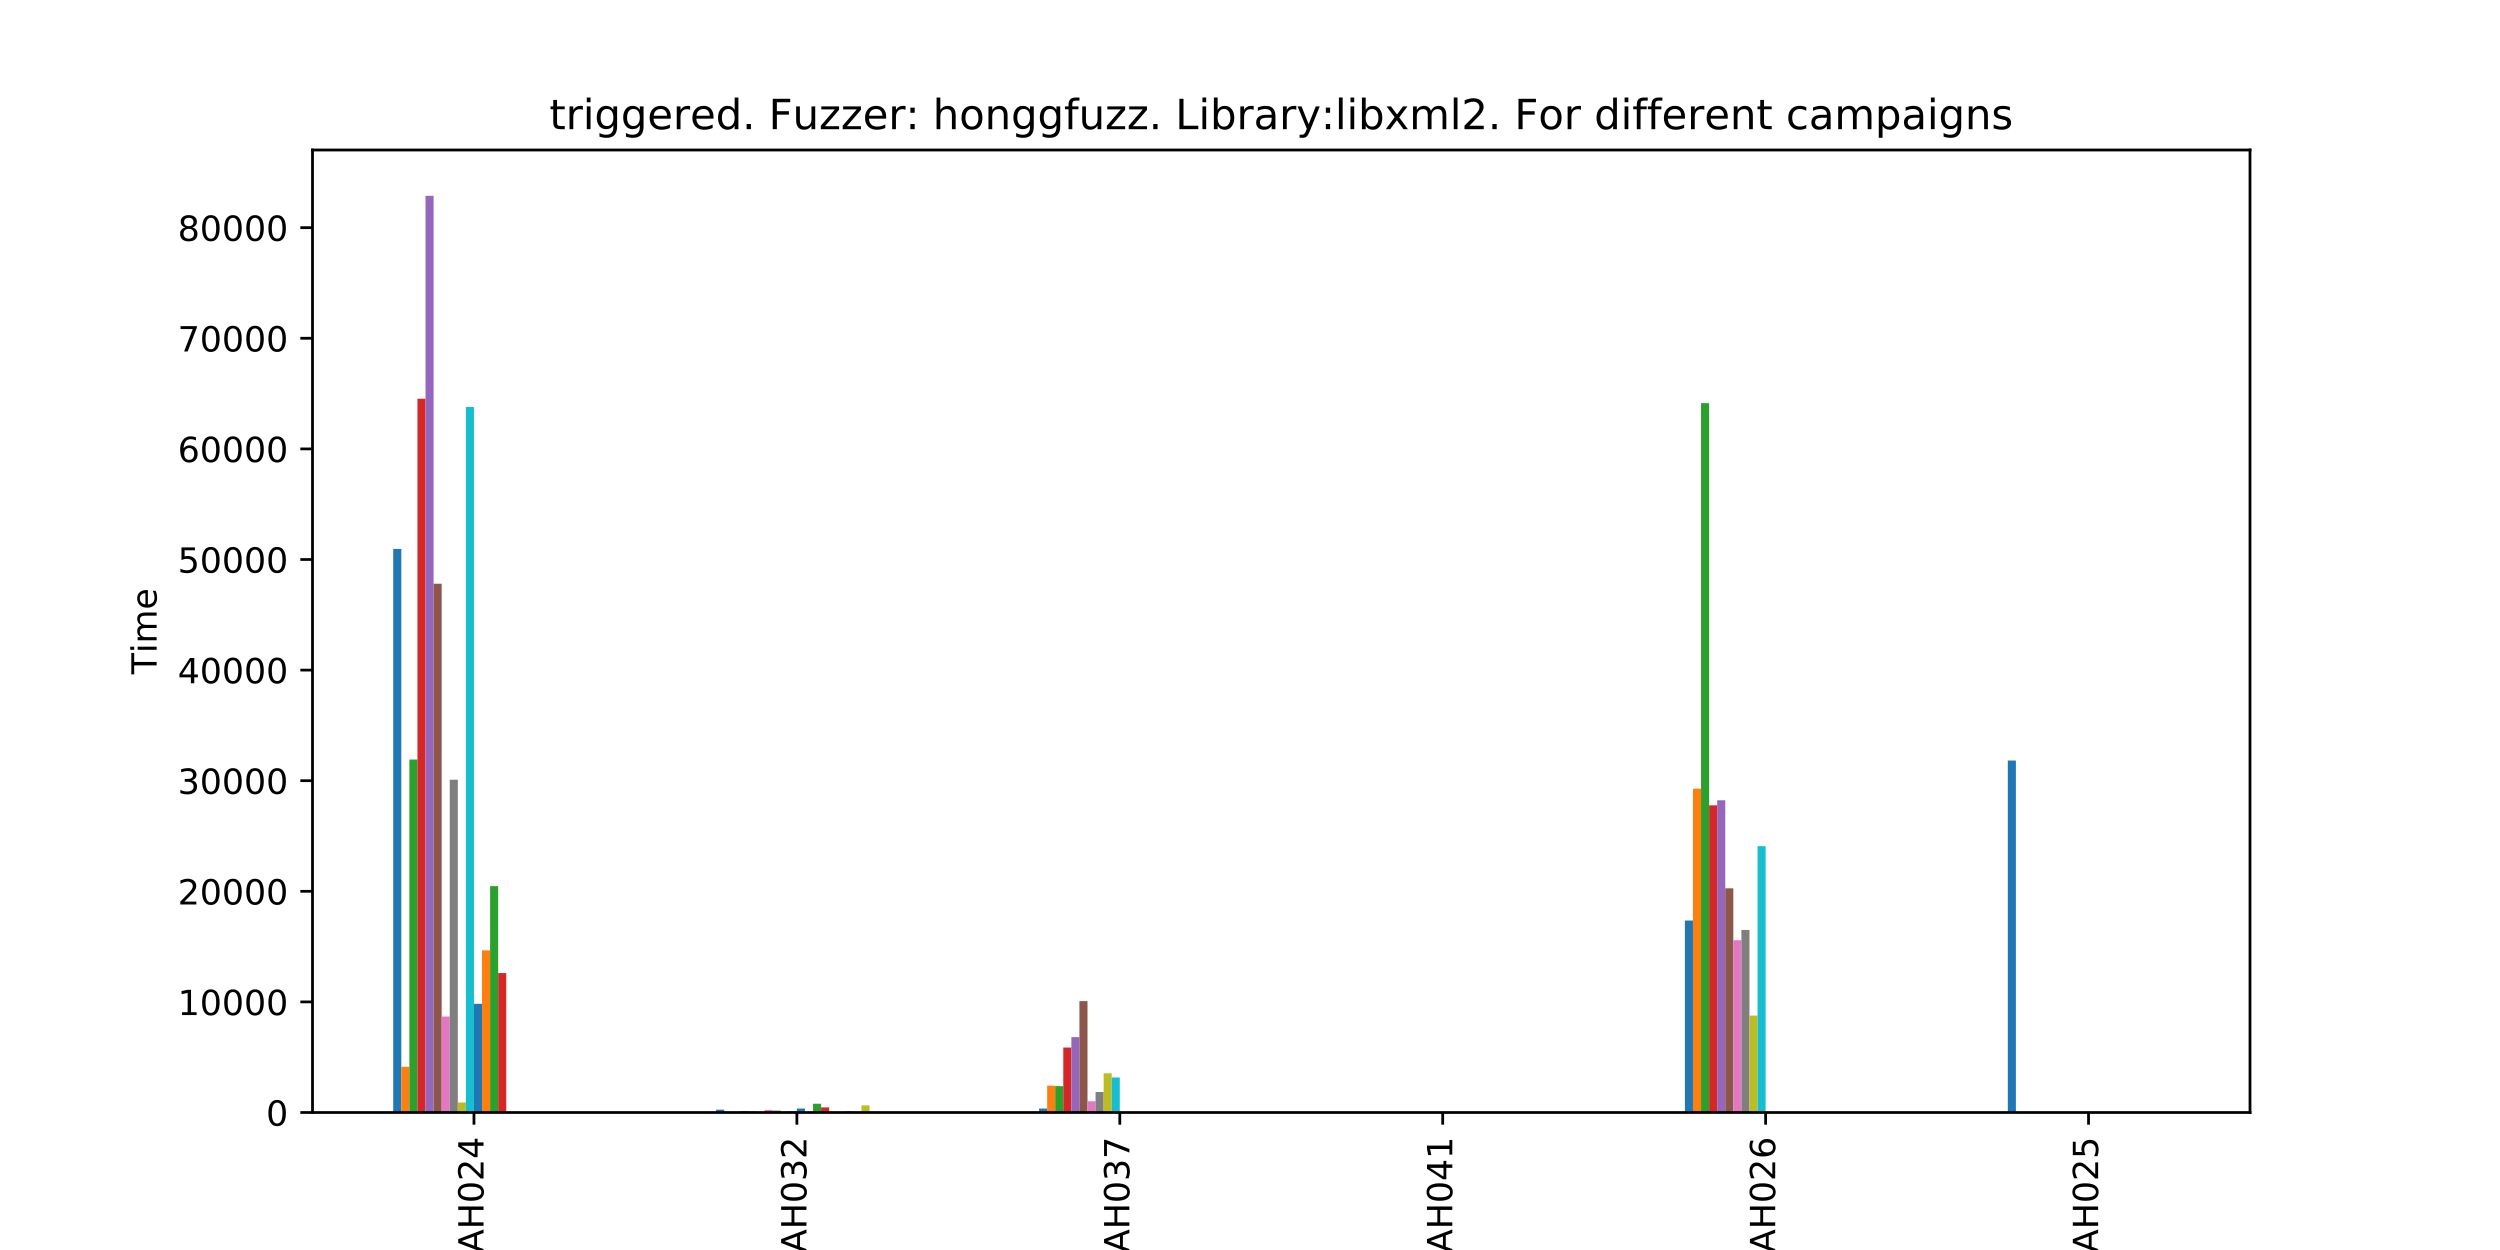 <?xml version="1.0" encoding="utf-8" standalone="no"?>
<!DOCTYPE svg PUBLIC "-//W3C//DTD SVG 1.1//EN"
  "http://www.w3.org/Graphics/SVG/1.1/DTD/svg11.dtd">
<!-- Created with matplotlib (https://matplotlib.org/) -->
<svg height="360pt" version="1.1" viewBox="0 0 720 360" width="720pt" xmlns="http://www.w3.org/2000/svg" xmlns:xlink="http://www.w3.org/1999/xlink">
 <defs>
  <style type="text/css">
*{stroke-linecap:butt;stroke-linejoin:round;}
  </style>
 </defs>
 <g id="figure_1">
  <g id="patch_1">
   <path d="M 0 360 
L 720 360 
L 720 0 
L 0 0 
z
" style="fill:#ffffff;"/>
  </g>
  <g id="axes_1">
   <g id="patch_2">
    <path d="M 90 320.4 
L 648 320.4 
L 648 43.2 
L 90 43.2 
z
" style="fill:#ffffff;"/>
   </g>
   <g id="patch_3">
    <path clip-path="url(#pcb2fa2882b)" d="M 113.25 320.4 
L 115.575 320.4 
L 115.575 158.092 
L 113.25 158.092 
z
" style="fill:#1f77b4;"/>
   </g>
   <g id="patch_4">
    <path clip-path="url(#pcb2fa2882b)" d="M 206.25 320.4 
L 208.575 320.4 
L 208.575 319.588 
L 206.25 319.588 
z
" style="fill:#1f77b4;"/>
   </g>
   <g id="patch_5">
    <path clip-path="url(#pcb2fa2882b)" d="M 299.25 320.4 
L 301.575 320.4 
L 301.575 319.253 
L 299.25 319.253 
z
" style="fill:#1f77b4;"/>
   </g>
   <g id="patch_6">
    <path clip-path="url(#pcb2fa2882b)" d="M 392.25 320.4 
L 394.575 320.4 
L 394.575 320.304 
L 392.25 320.304 
z
" style="fill:#1f77b4;"/>
   </g>
   <g id="patch_7">
    <path clip-path="url(#pcb2fa2882b)" d="M 485.25 320.4 
L 487.575 320.4 
L 487.575 265.119 
L 485.25 265.119 
z
" style="fill:#1f77b4;"/>
   </g>
   <g id="patch_8">
    <path clip-path="url(#pcb2fa2882b)" d="M 578.25 320.4 
L 580.575 320.4 
L 580.575 219.027 
L 578.25 219.027 
z
" style="fill:#1f77b4;"/>
   </g>
   <g id="patch_9">
    <path clip-path="url(#pcb2fa2882b)" d="M 115.575 320.4 
L 117.9 320.4 
L 117.9 307.245 
L 115.575 307.245 
z
" style="fill:#ff7f0e;"/>
   </g>
   <g id="patch_10">
    <path clip-path="url(#pcb2fa2882b)" d="M 208.575 320.4 
L 210.9 320.4 
L 210.9 320.193 
L 208.575 320.193 
z
" style="fill:#ff7f0e;"/>
   </g>
   <g id="patch_11">
    <path clip-path="url(#pcb2fa2882b)" d="M 301.575 320.4 
L 303.9 320.4 
L 303.9 312.676 
L 301.575 312.676 
z
" style="fill:#ff7f0e;"/>
   </g>
   <g id="patch_12">
    <path clip-path="url(#pcb2fa2882b)" d="M 394.575 320.4 
L 396.9 320.4 
L 396.9 320.304 
L 394.575 320.304 
z
" style="fill:#ff7f0e;"/>
   </g>
   <g id="patch_13">
    <path clip-path="url(#pcb2fa2882b)" d="M 487.575 320.4 
L 489.9 320.4 
L 489.9 227.134 
L 487.575 227.134 
z
" style="fill:#ff7f0e;"/>
   </g>
   <g id="patch_14">
    <path clip-path="url(#pcb2fa2882b)" d="M 580.575 320.4 
L 582.9 320.4 
L 582.9 320.4 
L 580.575 320.4 
z
" style="fill:#ff7f0e;"/>
   </g>
   <g id="patch_15">
    <path clip-path="url(#pcb2fa2882b)" d="M 117.9 320.4 
L 120.225 320.4 
L 120.225 218.74 
L 117.9 218.74 
z
" style="fill:#2ca02c;"/>
   </g>
   <g id="patch_16">
    <path clip-path="url(#pcb2fa2882b)" d="M 210.9 320.4 
L 213.225 320.4 
L 213.225 320.257 
L 210.9 320.257 
z
" style="fill:#2ca02c;"/>
   </g>
   <g id="patch_17">
    <path clip-path="url(#pcb2fa2882b)" d="M 303.9 320.4 
L 306.225 320.4 
L 306.225 312.803 
L 303.9 312.803 
z
" style="fill:#2ca02c;"/>
   </g>
   <g id="patch_18">
    <path clip-path="url(#pcb2fa2882b)" d="M 396.9 320.4 
L 399.225 320.4 
L 399.225 320.304 
L 396.9 320.304 
z
" style="fill:#2ca02c;"/>
   </g>
   <g id="patch_19">
    <path clip-path="url(#pcb2fa2882b)" d="M 489.9 320.4 
L 492.225 320.4 
L 492.225 116.109 
L 489.9 116.109 
z
" style="fill:#2ca02c;"/>
   </g>
   <g id="patch_20">
    <path clip-path="url(#pcb2fa2882b)" d="M 582.9 320.4 
L 585.225 320.4 
L 585.225 320.4 
L 582.9 320.4 
z
" style="fill:#2ca02c;"/>
   </g>
   <g id="patch_21">
    <path clip-path="url(#pcb2fa2882b)" d="M 120.225 320.4 
L 122.55 320.4 
L 122.55 114.835 
L 120.225 114.835 
z
" style="fill:#d62728;"/>
   </g>
   <g id="patch_22">
    <path clip-path="url(#pcb2fa2882b)" d="M 213.225 320.4 
L 215.55 320.4 
L 215.55 320.034 
L 213.225 320.034 
z
" style="fill:#d62728;"/>
   </g>
   <g id="patch_23">
    <path clip-path="url(#pcb2fa2882b)" d="M 306.225 320.4 
L 308.55 320.4 
L 308.55 301.686 
L 306.225 301.686 
z
" style="fill:#d62728;"/>
   </g>
   <g id="patch_24">
    <path clip-path="url(#pcb2fa2882b)" d="M 399.225 320.4 
L 401.55 320.4 
L 401.55 320.304 
L 399.225 320.304 
z
" style="fill:#d62728;"/>
   </g>
   <g id="patch_25">
    <path clip-path="url(#pcb2fa2882b)" d="M 492.225 320.4 
L 494.55 320.4 
L 494.55 231.943 
L 492.225 231.943 
z
" style="fill:#d62728;"/>
   </g>
   <g id="patch_26">
    <path clip-path="url(#pcb2fa2882b)" d="M 585.225 320.4 
L 587.55 320.4 
L 587.55 320.4 
L 585.225 320.4 
z
" style="fill:#d62728;"/>
   </g>
   <g id="patch_27">
    <path clip-path="url(#pcb2fa2882b)" d="M 122.55 320.4 
L 124.875 320.4 
L 124.875 56.4 
L 122.55 56.4 
z
" style="fill:#9467bd;"/>
   </g>
   <g id="patch_28">
    <path clip-path="url(#pcb2fa2882b)" d="M 215.55 320.4 
L 217.875 320.4 
L 217.875 320.097 
L 215.55 320.097 
z
" style="fill:#9467bd;"/>
   </g>
   <g id="patch_29">
    <path clip-path="url(#pcb2fa2882b)" d="M 308.55 320.4 
L 310.875 320.4 
L 310.875 298.692 
L 308.55 298.692 
z
" style="fill:#9467bd;"/>
   </g>
   <g id="patch_30">
    <path clip-path="url(#pcb2fa2882b)" d="M 401.55 320.4 
L 403.875 320.4 
L 403.875 320.289 
L 401.55 320.289 
z
" style="fill:#9467bd;"/>
   </g>
   <g id="patch_31">
    <path clip-path="url(#pcb2fa2882b)" d="M 494.55 320.4 
L 496.875 320.4 
L 496.875 230.478 
L 494.55 230.478 
z
" style="fill:#9467bd;"/>
   </g>
   <g id="patch_32">
    <path clip-path="url(#pcb2fa2882b)" d="M 587.55 320.4 
L 589.875 320.4 
L 589.875 320.4 
L 587.55 320.4 
z
" style="fill:#9467bd;"/>
   </g>
   <g id="patch_33">
    <path clip-path="url(#pcb2fa2882b)" d="M 124.875 320.4 
L 127.2 320.4 
L 127.2 168.109 
L 124.875 168.109 
z
" style="fill:#8c564b;"/>
   </g>
   <g id="patch_34">
    <path clip-path="url(#pcb2fa2882b)" d="M 217.875 320.4 
L 220.2 320.4 
L 220.2 320.273 
L 217.875 320.273 
z
" style="fill:#8c564b;"/>
   </g>
   <g id="patch_35">
    <path clip-path="url(#pcb2fa2882b)" d="M 310.875 320.4 
L 313.2 320.4 
L 313.2 288.324 
L 310.875 288.324 
z
" style="fill:#8c564b;"/>
   </g>
   <g id="patch_36">
    <path clip-path="url(#pcb2fa2882b)" d="M 403.875 320.4 
L 406.2 320.4 
L 406.2 320.304 
L 403.875 320.304 
z
" style="fill:#8c564b;"/>
   </g>
   <g id="patch_37">
    <path clip-path="url(#pcb2fa2882b)" d="M 496.875 320.4 
L 499.2 320.4 
L 499.2 255.849 
L 496.875 255.849 
z
" style="fill:#8c564b;"/>
   </g>
   <g id="patch_38">
    <path clip-path="url(#pcb2fa2882b)" d="M 589.875 320.4 
L 592.2 320.4 
L 592.2 320.4 
L 589.875 320.4 
z
" style="fill:#8c564b;"/>
   </g>
   <g id="patch_39">
    <path clip-path="url(#pcb2fa2882b)" d="M 127.2 320.4 
L 129.525 320.4 
L 129.525 292.767 
L 127.2 292.767 
z
" style="fill:#e377c2;"/>
   </g>
   <g id="patch_40">
    <path clip-path="url(#pcb2fa2882b)" d="M 220.2 320.4 
L 222.525 320.4 
L 222.525 319.651 
L 220.2 319.651 
z
" style="fill:#e377c2;"/>
   </g>
   <g id="patch_41">
    <path clip-path="url(#pcb2fa2882b)" d="M 313.2 320.4 
L 315.525 320.4 
L 315.525 317.167 
L 313.2 317.167 
z
" style="fill:#e377c2;"/>
   </g>
   <g id="patch_42">
    <path clip-path="url(#pcb2fa2882b)" d="M 406.2 320.4 
L 408.525 320.4 
L 408.525 320.304 
L 406.2 320.304 
z
" style="fill:#e377c2;"/>
   </g>
   <g id="patch_43">
    <path clip-path="url(#pcb2fa2882b)" d="M 499.2 320.4 
L 501.525 320.4 
L 501.525 270.773 
L 499.2 270.773 
z
" style="fill:#e377c2;"/>
   </g>
   <g id="patch_44">
    <path clip-path="url(#pcb2fa2882b)" d="M 592.2 320.4 
L 594.525 320.4 
L 594.525 320.4 
L 592.2 320.4 
z
" style="fill:#e377c2;"/>
   </g>
   <g id="patch_45">
    <path clip-path="url(#pcb2fa2882b)" d="M 129.525 320.4 
L 131.85 320.4 
L 131.85 224.569 
L 129.525 224.569 
z
" style="fill:#7f7f7f;"/>
   </g>
   <g id="patch_46">
    <path clip-path="url(#pcb2fa2882b)" d="M 222.525 320.4 
L 224.85 320.4 
L 224.85 319.827 
L 222.525 319.827 
z
" style="fill:#7f7f7f;"/>
   </g>
   <g id="patch_47">
    <path clip-path="url(#pcb2fa2882b)" d="M 315.525 320.4 
L 317.85 320.4 
L 317.85 314.491 
L 315.525 314.491 
z
" style="fill:#7f7f7f;"/>
   </g>
   <g id="patch_48">
    <path clip-path="url(#pcb2fa2882b)" d="M 408.525 320.4 
L 410.85 320.4 
L 410.85 320.304 
L 408.525 320.304 
z
" style="fill:#7f7f7f;"/>
   </g>
   <g id="patch_49">
    <path clip-path="url(#pcb2fa2882b)" d="M 501.525 320.4 
L 503.85 320.4 
L 503.85 267.826 
L 501.525 267.826 
z
" style="fill:#7f7f7f;"/>
   </g>
   <g id="patch_50">
    <path clip-path="url(#pcb2fa2882b)" d="M 594.525 320.4 
L 596.85 320.4 
L 596.85 320.4 
L 594.525 320.4 
z
" style="fill:#7f7f7f;"/>
   </g>
   <g id="patch_51">
    <path clip-path="url(#pcb2fa2882b)" d="M 131.85 320.4 
L 134.175 320.4 
L 134.175 317.517 
L 131.85 317.517 
z
" style="fill:#bcbd22;"/>
   </g>
   <g id="patch_52">
    <path clip-path="url(#pcb2fa2882b)" d="M 224.85 320.4 
L 227.175 320.4 
L 227.175 320.145 
L 224.85 320.145 
z
" style="fill:#bcbd22;"/>
   </g>
   <g id="patch_53">
    <path clip-path="url(#pcb2fa2882b)" d="M 317.85 320.4 
L 320.175 320.4 
L 320.175 309.108 
L 317.85 309.108 
z
" style="fill:#bcbd22;"/>
   </g>
   <g id="patch_54">
    <path clip-path="url(#pcb2fa2882b)" d="M 410.85 320.4 
L 413.175 320.4 
L 413.175 320.289 
L 410.85 320.289 
z
" style="fill:#bcbd22;"/>
   </g>
   <g id="patch_55">
    <path clip-path="url(#pcb2fa2882b)" d="M 503.85 320.4 
L 506.175 320.4 
L 506.175 292.497 
L 503.85 292.497 
z
" style="fill:#bcbd22;"/>
   </g>
   <g id="patch_56">
    <path clip-path="url(#pcb2fa2882b)" d="M 596.85 320.4 
L 599.175 320.4 
L 599.175 320.4 
L 596.85 320.4 
z
" style="fill:#bcbd22;"/>
   </g>
   <g id="patch_57">
    <path clip-path="url(#pcb2fa2882b)" d="M 134.175 320.4 
L 136.5 320.4 
L 136.5 117.208 
L 134.175 117.208 
z
" style="fill:#17becf;"/>
   </g>
   <g id="patch_58">
    <path clip-path="url(#pcb2fa2882b)" d="M 227.175 320.4 
L 229.5 320.4 
L 229.5 320.002 
L 227.175 320.002 
z
" style="fill:#17becf;"/>
   </g>
   <g id="patch_59">
    <path clip-path="url(#pcb2fa2882b)" d="M 320.175 320.4 
L 322.5 320.4 
L 322.5 310.318 
L 320.175 310.318 
z
" style="fill:#17becf;"/>
   </g>
   <g id="patch_60">
    <path clip-path="url(#pcb2fa2882b)" d="M 413.175 320.4 
L 415.5 320.4 
L 415.5 320.304 
L 413.175 320.304 
z
" style="fill:#17becf;"/>
   </g>
   <g id="patch_61">
    <path clip-path="url(#pcb2fa2882b)" d="M 506.175 320.4 
L 508.5 320.4 
L 508.5 243.681 
L 506.175 243.681 
z
" style="fill:#17becf;"/>
   </g>
   <g id="patch_62">
    <path clip-path="url(#pcb2fa2882b)" d="M 599.175 320.4 
L 601.5 320.4 
L 601.5 320.4 
L 599.175 320.4 
z
" style="fill:#17becf;"/>
   </g>
   <g id="patch_63">
    <path clip-path="url(#pcb2fa2882b)" d="M 136.5 320.4 
L 138.825 320.4 
L 138.825 289.088 
L 136.5 289.088 
z
" style="fill:#1f77b4;"/>
   </g>
   <g id="patch_64">
    <path clip-path="url(#pcb2fa2882b)" d="M 229.5 320.4 
L 231.825 320.4 
L 231.825 319.253 
L 229.5 319.253 
z
" style="fill:#1f77b4;"/>
   </g>
   <g id="patch_65">
    <path clip-path="url(#pcb2fa2882b)" d="M 322.5 320.4 
L 324.825 320.4 
L 324.825 320.368 
L 322.5 320.368 
z
" style="fill:#1f77b4;"/>
   </g>
   <g id="patch_66">
    <path clip-path="url(#pcb2fa2882b)" d="M 415.5 320.4 
L 417.825 320.4 
L 417.825 320.368 
L 415.5 320.368 
z
" style="fill:#1f77b4;"/>
   </g>
   <g id="patch_67">
    <path clip-path="url(#pcb2fa2882b)" d="M 508.5 320.4 
L 510.825 320.4 
L 510.825 320.4 
L 508.5 320.4 
z
" style="fill:#1f77b4;"/>
   </g>
   <g id="patch_68">
    <path clip-path="url(#pcb2fa2882b)" d="M 601.5 320.4 
L 603.825 320.4 
L 603.825 320.4 
L 601.5 320.4 
z
" style="fill:#1f77b4;"/>
   </g>
   <g id="patch_69">
    <path clip-path="url(#pcb2fa2882b)" d="M 138.825 320.4 
L 141.15 320.4 
L 141.15 273.687 
L 138.825 273.687 
z
" style="fill:#ff7f0e;"/>
   </g>
   <g id="patch_70">
    <path clip-path="url(#pcb2fa2882b)" d="M 231.825 320.4 
L 234.15 320.4 
L 234.15 320.241 
L 231.825 320.241 
z
" style="fill:#ff7f0e;"/>
   </g>
   <g id="patch_71">
    <path clip-path="url(#pcb2fa2882b)" d="M 324.825 320.4 
L 327.15 320.4 
L 327.15 320.368 
L 324.825 320.368 
z
" style="fill:#ff7f0e;"/>
   </g>
   <g id="patch_72">
    <path clip-path="url(#pcb2fa2882b)" d="M 417.825 320.4 
L 420.15 320.4 
L 420.15 320.368 
L 417.825 320.368 
z
" style="fill:#ff7f0e;"/>
   </g>
   <g id="patch_73">
    <path clip-path="url(#pcb2fa2882b)" d="M 510.825 320.4 
L 513.15 320.4 
L 513.15 320.4 
L 510.825 320.4 
z
" style="fill:#ff7f0e;"/>
   </g>
   <g id="patch_74">
    <path clip-path="url(#pcb2fa2882b)" d="M 603.825 320.4 
L 606.15 320.4 
L 606.15 320.4 
L 603.825 320.4 
z
" style="fill:#ff7f0e;"/>
   </g>
   <g id="patch_75">
    <path clip-path="url(#pcb2fa2882b)" d="M 141.15 320.4 
L 143.475 320.4 
L 143.475 255.212 
L 141.15 255.212 
z
" style="fill:#2ca02c;"/>
   </g>
   <g id="patch_76">
    <path clip-path="url(#pcb2fa2882b)" d="M 234.15 320.4 
L 236.475 320.4 
L 236.475 317.868 
L 234.15 317.868 
z
" style="fill:#2ca02c;"/>
   </g>
   <g id="patch_77">
    <path clip-path="url(#pcb2fa2882b)" d="M 327.15 320.4 
L 329.475 320.4 
L 329.475 320.368 
L 327.15 320.368 
z
" style="fill:#2ca02c;"/>
   </g>
   <g id="patch_78">
    <path clip-path="url(#pcb2fa2882b)" d="M 420.15 320.4 
L 422.475 320.4 
L 422.475 320.368 
L 420.15 320.368 
z
" style="fill:#2ca02c;"/>
   </g>
   <g id="patch_79">
    <path clip-path="url(#pcb2fa2882b)" d="M 513.15 320.4 
L 515.475 320.4 
L 515.475 320.4 
L 513.15 320.4 
z
" style="fill:#2ca02c;"/>
   </g>
   <g id="patch_80">
    <path clip-path="url(#pcb2fa2882b)" d="M 606.15 320.4 
L 608.475 320.4 
L 608.475 320.4 
L 606.15 320.4 
z
" style="fill:#2ca02c;"/>
   </g>
   <g id="patch_81">
    <path clip-path="url(#pcb2fa2882b)" d="M 143.475 320.4 
L 145.8 320.4 
L 145.8 280.249 
L 143.475 280.249 
z
" style="fill:#d62728;"/>
   </g>
   <g id="patch_82">
    <path clip-path="url(#pcb2fa2882b)" d="M 236.475 320.4 
L 238.8 320.4 
L 238.8 318.935 
L 236.475 318.935 
z
" style="fill:#d62728;"/>
   </g>
   <g id="patch_83">
    <path clip-path="url(#pcb2fa2882b)" d="M 329.475 320.4 
L 331.8 320.4 
L 331.8 320.368 
L 329.475 320.368 
z
" style="fill:#d62728;"/>
   </g>
   <g id="patch_84">
    <path clip-path="url(#pcb2fa2882b)" d="M 422.475 320.4 
L 424.8 320.4 
L 424.8 320.368 
L 422.475 320.368 
z
" style="fill:#d62728;"/>
   </g>
   <g id="patch_85">
    <path clip-path="url(#pcb2fa2882b)" d="M 515.475 320.4 
L 517.8 320.4 
L 517.8 320.4 
L 515.475 320.4 
z
" style="fill:#d62728;"/>
   </g>
   <g id="patch_86">
    <path clip-path="url(#pcb2fa2882b)" d="M 608.475 320.4 
L 610.8 320.4 
L 610.8 320.4 
L 608.475 320.4 
z
" style="fill:#d62728;"/>
   </g>
   <g id="patch_87">
    <path clip-path="url(#pcb2fa2882b)" d="M 145.8 320.4 
L 148.125 320.4 
L 148.125 320.4 
L 145.8 320.4 
z
" style="fill:#9467bd;"/>
   </g>
   <g id="patch_88">
    <path clip-path="url(#pcb2fa2882b)" d="M 238.8 320.4 
L 241.125 320.4 
L 241.125 320.336 
L 238.8 320.336 
z
" style="fill:#9467bd;"/>
   </g>
   <g id="patch_89">
    <path clip-path="url(#pcb2fa2882b)" d="M 331.8 320.4 
L 334.125 320.4 
L 334.125 320.368 
L 331.8 320.368 
z
" style="fill:#9467bd;"/>
   </g>
   <g id="patch_90">
    <path clip-path="url(#pcb2fa2882b)" d="M 424.8 320.4 
L 427.125 320.4 
L 427.125 320.368 
L 424.8 320.368 
z
" style="fill:#9467bd;"/>
   </g>
   <g id="patch_91">
    <path clip-path="url(#pcb2fa2882b)" d="M 517.8 320.4 
L 520.125 320.4 
L 520.125 320.4 
L 517.8 320.4 
z
" style="fill:#9467bd;"/>
   </g>
   <g id="patch_92">
    <path clip-path="url(#pcb2fa2882b)" d="M 610.8 320.4 
L 613.125 320.4 
L 613.125 320.4 
L 610.8 320.4 
z
" style="fill:#9467bd;"/>
   </g>
   <g id="patch_93">
    <path clip-path="url(#pcb2fa2882b)" d="M 148.125 320.4 
L 150.45 320.4 
L 150.45 320.4 
L 148.125 320.4 
z
" style="fill:#8c564b;"/>
   </g>
   <g id="patch_94">
    <path clip-path="url(#pcb2fa2882b)" d="M 241.125 320.4 
L 243.45 320.4 
L 243.45 320.257 
L 241.125 320.257 
z
" style="fill:#8c564b;"/>
   </g>
   <g id="patch_95">
    <path clip-path="url(#pcb2fa2882b)" d="M 334.125 320.4 
L 336.45 320.4 
L 336.45 320.368 
L 334.125 320.368 
z
" style="fill:#8c564b;"/>
   </g>
   <g id="patch_96">
    <path clip-path="url(#pcb2fa2882b)" d="M 427.125 320.4 
L 429.45 320.4 
L 429.45 320.368 
L 427.125 320.368 
z
" style="fill:#8c564b;"/>
   </g>
   <g id="patch_97">
    <path clip-path="url(#pcb2fa2882b)" d="M 520.125 320.4 
L 522.45 320.4 
L 522.45 320.4 
L 520.125 320.4 
z
" style="fill:#8c564b;"/>
   </g>
   <g id="patch_98">
    <path clip-path="url(#pcb2fa2882b)" d="M 613.125 320.4 
L 615.45 320.4 
L 615.45 320.4 
L 613.125 320.4 
z
" style="fill:#8c564b;"/>
   </g>
   <g id="patch_99">
    <path clip-path="url(#pcb2fa2882b)" d="M 150.45 320.4 
L 152.775 320.4 
L 152.775 320.4 
L 150.45 320.4 
z
" style="fill:#e377c2;"/>
   </g>
   <g id="patch_100">
    <path clip-path="url(#pcb2fa2882b)" d="M 243.45 320.4 
L 245.775 320.4 
L 245.775 320.002 
L 243.45 320.002 
z
" style="fill:#e377c2;"/>
   </g>
   <g id="patch_101">
    <path clip-path="url(#pcb2fa2882b)" d="M 336.45 320.4 
L 338.775 320.4 
L 338.775 320.368 
L 336.45 320.368 
z
" style="fill:#e377c2;"/>
   </g>
   <g id="patch_102">
    <path clip-path="url(#pcb2fa2882b)" d="M 429.45 320.4 
L 431.775 320.4 
L 431.775 320.368 
L 429.45 320.368 
z
" style="fill:#e377c2;"/>
   </g>
   <g id="patch_103">
    <path clip-path="url(#pcb2fa2882b)" d="M 522.45 320.4 
L 524.775 320.4 
L 524.775 320.4 
L 522.45 320.4 
z
" style="fill:#e377c2;"/>
   </g>
   <g id="patch_104">
    <path clip-path="url(#pcb2fa2882b)" d="M 615.45 320.4 
L 617.775 320.4 
L 617.775 320.4 
L 615.45 320.4 
z
" style="fill:#e377c2;"/>
   </g>
   <g id="patch_105">
    <path clip-path="url(#pcb2fa2882b)" d="M 152.775 320.4 
L 155.1 320.4 
L 155.1 320.4 
L 152.775 320.4 
z
" style="fill:#7f7f7f;"/>
   </g>
   <g id="patch_106">
    <path clip-path="url(#pcb2fa2882b)" d="M 245.775 320.4 
L 248.1 320.4 
L 248.1 320.241 
L 245.775 320.241 
z
" style="fill:#7f7f7f;"/>
   </g>
   <g id="patch_107">
    <path clip-path="url(#pcb2fa2882b)" d="M 338.775 320.4 
L 341.1 320.4 
L 341.1 320.368 
L 338.775 320.368 
z
" style="fill:#7f7f7f;"/>
   </g>
   <g id="patch_108">
    <path clip-path="url(#pcb2fa2882b)" d="M 431.775 320.4 
L 434.1 320.4 
L 434.1 320.368 
L 431.775 320.368 
z
" style="fill:#7f7f7f;"/>
   </g>
   <g id="patch_109">
    <path clip-path="url(#pcb2fa2882b)" d="M 524.775 320.4 
L 527.1 320.4 
L 527.1 320.4 
L 524.775 320.4 
z
" style="fill:#7f7f7f;"/>
   </g>
   <g id="patch_110">
    <path clip-path="url(#pcb2fa2882b)" d="M 617.775 320.4 
L 620.1 320.4 
L 620.1 320.4 
L 617.775 320.4 
z
" style="fill:#7f7f7f;"/>
   </g>
   <g id="patch_111">
    <path clip-path="url(#pcb2fa2882b)" d="M 155.1 320.4 
L 157.425 320.4 
L 157.425 320.4 
L 155.1 320.4 
z
" style="fill:#bcbd22;"/>
   </g>
   <g id="patch_112">
    <path clip-path="url(#pcb2fa2882b)" d="M 248.1 320.4 
L 250.425 320.4 
L 250.425 318.361 
L 248.1 318.361 
z
" style="fill:#bcbd22;"/>
   </g>
   <g id="patch_113">
    <path clip-path="url(#pcb2fa2882b)" d="M 341.1 320.4 
L 343.425 320.4 
L 343.425 320.368 
L 341.1 320.368 
z
" style="fill:#bcbd22;"/>
   </g>
   <g id="patch_114">
    <path clip-path="url(#pcb2fa2882b)" d="M 434.1 320.4 
L 436.425 320.4 
L 436.425 320.368 
L 434.1 320.368 
z
" style="fill:#bcbd22;"/>
   </g>
   <g id="patch_115">
    <path clip-path="url(#pcb2fa2882b)" d="M 527.1 320.4 
L 529.425 320.4 
L 529.425 320.4 
L 527.1 320.4 
z
" style="fill:#bcbd22;"/>
   </g>
   <g id="patch_116">
    <path clip-path="url(#pcb2fa2882b)" d="M 620.1 320.4 
L 622.425 320.4 
L 622.425 320.4 
L 620.1 320.4 
z
" style="fill:#bcbd22;"/>
   </g>
   <g id="patch_117">
    <path clip-path="url(#pcb2fa2882b)" d="M 157.425 320.4 
L 159.75 320.4 
L 159.75 320.4 
L 157.425 320.4 
z
" style="fill:#17becf;"/>
   </g>
   <g id="patch_118">
    <path clip-path="url(#pcb2fa2882b)" d="M 250.425 320.4 
L 252.75 320.4 
L 252.75 320.336 
L 250.425 320.336 
z
" style="fill:#17becf;"/>
   </g>
   <g id="patch_119">
    <path clip-path="url(#pcb2fa2882b)" d="M 343.425 320.4 
L 345.75 320.4 
L 345.75 320.368 
L 343.425 320.368 
z
" style="fill:#17becf;"/>
   </g>
   <g id="patch_120">
    <path clip-path="url(#pcb2fa2882b)" d="M 436.425 320.4 
L 438.75 320.4 
L 438.75 320.368 
L 436.425 320.368 
z
" style="fill:#17becf;"/>
   </g>
   <g id="patch_121">
    <path clip-path="url(#pcb2fa2882b)" d="M 529.425 320.4 
L 531.75 320.4 
L 531.75 320.4 
L 529.425 320.4 
z
" style="fill:#17becf;"/>
   </g>
   <g id="patch_122">
    <path clip-path="url(#pcb2fa2882b)" d="M 622.425 320.4 
L 624.75 320.4 
L 624.75 320.4 
L 622.425 320.4 
z
" style="fill:#17becf;"/>
   </g>
   <g id="matplotlib.axis_1">
    <g id="xtick_1">
     <g id="line2d_1">
      <defs>
       <path d="M 0 0 
L 0 3.5 
" id="m0b146be4ae" style="stroke:#000000;stroke-width:0.8;"/>
      </defs>
      <g>
       <use style="stroke:#000000;stroke-width:0.8;" x="136.5" xlink:href="#m0b146be4ae" y="320.4"/>
      </g>
     </g>
     <g id="text_1">
      <!-- AAH024 -->
      <defs>
       <path d="M 34.188 63.188 
L 20.797 26.906 
L 47.609 26.906 
z
M 28.609 72.906 
L 39.797 72.906 
L 67.578 0 
L 57.328 0 
L 50.688 18.703 
L 17.828 18.703 
L 11.188 0 
L 0.781 0 
z
" id="DejaVuSans-65"/>
       <path d="M 9.812 72.906 
L 19.672 72.906 
L 19.672 43.016 
L 55.516 43.016 
L 55.516 72.906 
L 65.375 72.906 
L 65.375 0 
L 55.516 0 
L 55.516 34.719 
L 19.672 34.719 
L 19.672 0 
L 9.812 0 
z
" id="DejaVuSans-72"/>
       <path d="M 31.781 66.406 
Q 24.172 66.406 20.328 58.906 
Q 16.5 51.422 16.5 36.375 
Q 16.5 21.391 20.328 13.891 
Q 24.172 6.391 31.781 6.391 
Q 39.453 6.391 43.281 13.891 
Q 47.125 21.391 47.125 36.375 
Q 47.125 51.422 43.281 58.906 
Q 39.453 66.406 31.781 66.406 
z
M 31.781 74.219 
Q 44.047 74.219 50.516 64.516 
Q 56.984 54.828 56.984 36.375 
Q 56.984 17.969 50.516 8.266 
Q 44.047 -1.422 31.781 -1.422 
Q 19.531 -1.422 13.062 8.266 
Q 6.594 17.969 6.594 36.375 
Q 6.594 54.828 13.062 64.516 
Q 19.531 74.219 31.781 74.219 
z
" id="DejaVuSans-48"/>
       <path d="M 19.188 8.297 
L 53.609 8.297 
L 53.609 0 
L 7.328 0 
L 7.328 8.297 
Q 12.938 14.109 22.625 23.891 
Q 32.328 33.688 34.812 36.531 
Q 39.547 41.844 41.422 45.531 
Q 43.312 49.219 43.312 52.781 
Q 43.312 58.594 39.234 62.25 
Q 35.156 65.922 28.609 65.922 
Q 23.969 65.922 18.812 64.312 
Q 13.672 62.703 7.812 59.422 
L 7.812 69.391 
Q 13.766 71.781 18.938 73 
Q 24.125 74.219 28.422 74.219 
Q 39.75 74.219 46.484 68.547 
Q 53.219 62.891 53.219 53.422 
Q 53.219 48.922 51.531 44.891 
Q 49.859 40.875 45.406 35.406 
Q 44.188 33.984 37.641 27.219 
Q 31.109 20.453 19.188 8.297 
z
" id="DejaVuSans-50"/>
       <path d="M 37.797 64.312 
L 12.891 25.391 
L 37.797 25.391 
z
M 35.203 72.906 
L 47.609 72.906 
L 47.609 25.391 
L 58.016 25.391 
L 58.016 17.188 
L 47.609 17.188 
L 47.609 0 
L 37.797 0 
L 37.797 17.188 
L 4.891 17.188 
L 4.891 26.703 
z
" id="DejaVuSans-52"/>
      </defs>
      <g transform="translate(139.259 367.692)rotate(-90)scale(0.1 -0.1)">
       <use xlink:href="#DejaVuSans-65"/>
       <use x="68.439" xlink:href="#DejaVuSans-65"/>
       <use x="136.848" xlink:href="#DejaVuSans-72"/>
       <use x="212.043" xlink:href="#DejaVuSans-48"/>
       <use x="275.666" xlink:href="#DejaVuSans-50"/>
       <use x="339.289" xlink:href="#DejaVuSans-52"/>
      </g>
     </g>
    </g>
    <g id="xtick_2">
     <g id="line2d_2">
      <g>
       <use style="stroke:#000000;stroke-width:0.8;" x="229.5" xlink:href="#m0b146be4ae" y="320.4"/>
      </g>
     </g>
     <g id="text_2">
      <!-- AAH032 -->
      <defs>
       <path d="M 40.578 39.312 
Q 47.656 37.797 51.625 33 
Q 55.609 28.219 55.609 21.188 
Q 55.609 10.406 48.188 4.484 
Q 40.766 -1.422 27.094 -1.422 
Q 22.516 -1.422 17.656 -0.516 
Q 12.797 0.391 7.625 2.203 
L 7.625 11.719 
Q 11.719 9.328 16.594 8.109 
Q 21.484 6.891 26.812 6.891 
Q 36.078 6.891 40.938 10.547 
Q 45.797 14.203 45.797 21.188 
Q 45.797 27.641 41.281 31.266 
Q 36.766 34.906 28.719 34.906 
L 20.219 34.906 
L 20.219 43.016 
L 29.109 43.016 
Q 36.375 43.016 40.234 45.922 
Q 44.094 48.828 44.094 54.297 
Q 44.094 59.906 40.109 62.906 
Q 36.141 65.922 28.719 65.922 
Q 24.656 65.922 20.016 65.031 
Q 15.375 64.156 9.812 62.312 
L 9.812 71.094 
Q 15.438 72.656 20.344 73.438 
Q 25.25 74.219 29.594 74.219 
Q 40.828 74.219 47.359 69.109 
Q 53.906 64.016 53.906 55.328 
Q 53.906 49.266 50.438 45.094 
Q 46.969 40.922 40.578 39.312 
z
" id="DejaVuSans-51"/>
      </defs>
      <g transform="translate(232.259 367.692)rotate(-90)scale(0.1 -0.1)">
       <use xlink:href="#DejaVuSans-65"/>
       <use x="68.439" xlink:href="#DejaVuSans-65"/>
       <use x="136.848" xlink:href="#DejaVuSans-72"/>
       <use x="212.043" xlink:href="#DejaVuSans-48"/>
       <use x="275.666" xlink:href="#DejaVuSans-51"/>
       <use x="339.289" xlink:href="#DejaVuSans-50"/>
      </g>
     </g>
    </g>
    <g id="xtick_3">
     <g id="line2d_3">
      <g>
       <use style="stroke:#000000;stroke-width:0.8;" x="322.5" xlink:href="#m0b146be4ae" y="320.4"/>
      </g>
     </g>
     <g id="text_3">
      <!-- AAH037 -->
      <defs>
       <path d="M 8.203 72.906 
L 55.078 72.906 
L 55.078 68.703 
L 28.609 0 
L 18.312 0 
L 43.219 64.594 
L 8.203 64.594 
z
" id="DejaVuSans-55"/>
      </defs>
      <g transform="translate(325.259 367.692)rotate(-90)scale(0.1 -0.1)">
       <use xlink:href="#DejaVuSans-65"/>
       <use x="68.439" xlink:href="#DejaVuSans-65"/>
       <use x="136.848" xlink:href="#DejaVuSans-72"/>
       <use x="212.043" xlink:href="#DejaVuSans-48"/>
       <use x="275.666" xlink:href="#DejaVuSans-51"/>
       <use x="339.289" xlink:href="#DejaVuSans-55"/>
      </g>
     </g>
    </g>
    <g id="xtick_4">
     <g id="line2d_4">
      <g>
       <use style="stroke:#000000;stroke-width:0.8;" x="415.5" xlink:href="#m0b146be4ae" y="320.4"/>
      </g>
     </g>
     <g id="text_4">
      <!-- AAH041 -->
      <defs>
       <path d="M 12.406 8.297 
L 28.516 8.297 
L 28.516 63.922 
L 10.984 60.406 
L 10.984 69.391 
L 28.422 72.906 
L 38.281 72.906 
L 38.281 8.297 
L 54.391 8.297 
L 54.391 0 
L 12.406 0 
z
" id="DejaVuSans-49"/>
      </defs>
      <g transform="translate(418.259 367.692)rotate(-90)scale(0.1 -0.1)">
       <use xlink:href="#DejaVuSans-65"/>
       <use x="68.439" xlink:href="#DejaVuSans-65"/>
       <use x="136.848" xlink:href="#DejaVuSans-72"/>
       <use x="212.043" xlink:href="#DejaVuSans-48"/>
       <use x="275.666" xlink:href="#DejaVuSans-52"/>
       <use x="339.289" xlink:href="#DejaVuSans-49"/>
      </g>
     </g>
    </g>
    <g id="xtick_5">
     <g id="line2d_5">
      <g>
       <use style="stroke:#000000;stroke-width:0.8;" x="508.5" xlink:href="#m0b146be4ae" y="320.4"/>
      </g>
     </g>
     <g id="text_5">
      <!-- AAH026 -->
      <defs>
       <path d="M 33.016 40.375 
Q 26.375 40.375 22.484 35.828 
Q 18.609 31.297 18.609 23.391 
Q 18.609 15.531 22.484 10.953 
Q 26.375 6.391 33.016 6.391 
Q 39.656 6.391 43.531 10.953 
Q 47.406 15.531 47.406 23.391 
Q 47.406 31.297 43.531 35.828 
Q 39.656 40.375 33.016 40.375 
z
M 52.594 71.297 
L 52.594 62.312 
Q 48.875 64.062 45.094 64.984 
Q 41.312 65.922 37.594 65.922 
Q 27.828 65.922 22.672 59.328 
Q 17.531 52.734 16.797 39.406 
Q 19.672 43.656 24.016 45.922 
Q 28.375 48.188 33.594 48.188 
Q 44.578 48.188 50.953 41.516 
Q 57.328 34.859 57.328 23.391 
Q 57.328 12.156 50.688 5.359 
Q 44.047 -1.422 33.016 -1.422 
Q 20.359 -1.422 13.672 8.266 
Q 6.984 17.969 6.984 36.375 
Q 6.984 53.656 15.188 63.938 
Q 23.391 74.219 37.203 74.219 
Q 40.922 74.219 44.703 73.484 
Q 48.484 72.75 52.594 71.297 
z
" id="DejaVuSans-54"/>
      </defs>
      <g transform="translate(511.259 367.692)rotate(-90)scale(0.1 -0.1)">
       <use xlink:href="#DejaVuSans-65"/>
       <use x="68.439" xlink:href="#DejaVuSans-65"/>
       <use x="136.848" xlink:href="#DejaVuSans-72"/>
       <use x="212.043" xlink:href="#DejaVuSans-48"/>
       <use x="275.666" xlink:href="#DejaVuSans-50"/>
       <use x="339.289" xlink:href="#DejaVuSans-54"/>
      </g>
     </g>
    </g>
    <g id="xtick_6">
     <g id="line2d_6">
      <g>
       <use style="stroke:#000000;stroke-width:0.8;" x="601.5" xlink:href="#m0b146be4ae" y="320.4"/>
      </g>
     </g>
     <g id="text_6">
      <!-- AAH025 -->
      <defs>
       <path d="M 10.797 72.906 
L 49.516 72.906 
L 49.516 64.594 
L 19.828 64.594 
L 19.828 46.734 
Q 21.969 47.469 24.109 47.828 
Q 26.266 48.188 28.422 48.188 
Q 40.625 48.188 47.75 41.5 
Q 54.891 34.812 54.891 23.391 
Q 54.891 11.625 47.562 5.094 
Q 40.234 -1.422 26.906 -1.422 
Q 22.312 -1.422 17.547 -0.641 
Q 12.797 0.141 7.719 1.703 
L 7.719 11.625 
Q 12.109 9.234 16.797 8.062 
Q 21.484 6.891 26.703 6.891 
Q 35.156 6.891 40.078 11.328 
Q 45.016 15.766 45.016 23.391 
Q 45.016 31 40.078 35.438 
Q 35.156 39.891 26.703 39.891 
Q 22.75 39.891 18.812 39.016 
Q 14.891 38.141 10.797 36.281 
z
" id="DejaVuSans-53"/>
      </defs>
      <g transform="translate(604.259 367.692)rotate(-90)scale(0.1 -0.1)">
       <use xlink:href="#DejaVuSans-65"/>
       <use x="68.439" xlink:href="#DejaVuSans-65"/>
       <use x="136.848" xlink:href="#DejaVuSans-72"/>
       <use x="212.043" xlink:href="#DejaVuSans-48"/>
       <use x="275.666" xlink:href="#DejaVuSans-50"/>
       <use x="339.289" xlink:href="#DejaVuSans-53"/>
      </g>
     </g>
    </g>
    <g id="text_7">
     <!-- Bug Number -->
     <defs>
      <path d="M 19.672 34.812 
L 19.672 8.109 
L 35.5 8.109 
Q 43.453 8.109 47.281 11.406 
Q 51.125 14.703 51.125 21.484 
Q 51.125 28.328 47.281 31.562 
Q 43.453 34.812 35.5 34.812 
z
M 19.672 64.797 
L 19.672 42.828 
L 34.281 42.828 
Q 41.5 42.828 45.031 45.531 
Q 48.578 48.25 48.578 53.812 
Q 48.578 59.328 45.031 62.062 
Q 41.5 64.797 34.281 64.797 
z
M 9.812 72.906 
L 35.016 72.906 
Q 46.297 72.906 52.391 68.219 
Q 58.5 63.531 58.5 54.891 
Q 58.5 48.188 55.375 44.234 
Q 52.25 40.281 46.188 39.312 
Q 53.469 37.75 57.5 32.781 
Q 61.531 27.828 61.531 20.406 
Q 61.531 10.641 54.891 5.312 
Q 48.25 0 35.984 0 
L 9.812 0 
z
" id="DejaVuSans-66"/>
      <path d="M 8.5 21.578 
L 8.5 54.688 
L 17.484 54.688 
L 17.484 21.922 
Q 17.484 14.156 20.5 10.266 
Q 23.531 6.391 29.594 6.391 
Q 36.859 6.391 41.078 11.031 
Q 45.312 15.672 45.312 23.688 
L 45.312 54.688 
L 54.297 54.688 
L 54.297 0 
L 45.312 0 
L 45.312 8.406 
Q 42.047 3.422 37.719 1 
Q 33.406 -1.422 27.688 -1.422 
Q 18.266 -1.422 13.375 4.438 
Q 8.5 10.297 8.5 21.578 
z
M 31.109 56 
z
" id="DejaVuSans-117"/>
      <path d="M 45.406 27.984 
Q 45.406 37.75 41.375 43.109 
Q 37.359 48.484 30.078 48.484 
Q 22.859 48.484 18.828 43.109 
Q 14.797 37.75 14.797 27.984 
Q 14.797 18.266 18.828 12.891 
Q 22.859 7.516 30.078 7.516 
Q 37.359 7.516 41.375 12.891 
Q 45.406 18.266 45.406 27.984 
z
M 54.391 6.781 
Q 54.391 -7.172 48.188 -13.984 
Q 42 -20.797 29.203 -20.797 
Q 24.469 -20.797 20.266 -20.094 
Q 16.062 -19.391 12.109 -17.922 
L 12.109 -9.188 
Q 16.062 -11.328 19.922 -12.344 
Q 23.781 -13.375 27.781 -13.375 
Q 36.625 -13.375 41.016 -8.766 
Q 45.406 -4.156 45.406 5.172 
L 45.406 9.625 
Q 42.625 4.781 38.281 2.391 
Q 33.938 0 27.875 0 
Q 17.828 0 11.672 7.656 
Q 5.516 15.328 5.516 27.984 
Q 5.516 40.672 11.672 48.328 
Q 17.828 56 27.875 56 
Q 33.938 56 38.281 53.609 
Q 42.625 51.219 45.406 46.391 
L 45.406 54.688 
L 54.391 54.688 
z
" id="DejaVuSans-103"/>
      <path id="DejaVuSans-32"/>
      <path d="M 9.812 72.906 
L 23.094 72.906 
L 55.422 11.922 
L 55.422 72.906 
L 64.984 72.906 
L 64.984 0 
L 51.703 0 
L 19.391 60.984 
L 19.391 0 
L 9.812 0 
z
" id="DejaVuSans-78"/>
      <path d="M 52 44.188 
Q 55.375 50.25 60.062 53.125 
Q 64.75 56 71.094 56 
Q 79.641 56 84.281 50.016 
Q 88.922 44.047 88.922 33.016 
L 88.922 0 
L 79.891 0 
L 79.891 32.719 
Q 79.891 40.578 77.094 44.375 
Q 74.312 48.188 68.609 48.188 
Q 61.625 48.188 57.562 43.547 
Q 53.516 38.922 53.516 30.906 
L 53.516 0 
L 44.484 0 
L 44.484 32.719 
Q 44.484 40.625 41.703 44.406 
Q 38.922 48.188 33.109 48.188 
Q 26.219 48.188 22.156 43.531 
Q 18.109 38.875 18.109 30.906 
L 18.109 0 
L 9.078 0 
L 9.078 54.688 
L 18.109 54.688 
L 18.109 46.188 
Q 21.188 51.219 25.484 53.609 
Q 29.781 56 35.688 56 
Q 41.656 56 45.828 52.969 
Q 50 49.953 52 44.188 
z
" id="DejaVuSans-109"/>
      <path d="M 48.688 27.297 
Q 48.688 37.203 44.609 42.844 
Q 40.531 48.484 33.406 48.484 
Q 26.266 48.484 22.188 42.844 
Q 18.109 37.203 18.109 27.297 
Q 18.109 17.391 22.188 11.75 
Q 26.266 6.109 33.406 6.109 
Q 40.531 6.109 44.609 11.75 
Q 48.688 17.391 48.688 27.297 
z
M 18.109 46.391 
Q 20.953 51.266 25.266 53.625 
Q 29.594 56 35.594 56 
Q 45.562 56 51.781 48.094 
Q 58.016 40.188 58.016 27.297 
Q 58.016 14.406 51.781 6.484 
Q 45.562 -1.422 35.594 -1.422 
Q 29.594 -1.422 25.266 0.953 
Q 20.953 3.328 18.109 8.203 
L 18.109 0 
L 9.078 0 
L 9.078 75.984 
L 18.109 75.984 
z
" id="DejaVuSans-98"/>
      <path d="M 56.203 29.594 
L 56.203 25.203 
L 14.891 25.203 
Q 15.484 15.922 20.484 11.062 
Q 25.484 6.203 34.422 6.203 
Q 39.594 6.203 44.453 7.469 
Q 49.312 8.734 54.109 11.281 
L 54.109 2.781 
Q 49.266 0.734 44.188 -0.344 
Q 39.109 -1.422 33.891 -1.422 
Q 20.797 -1.422 13.156 6.188 
Q 5.516 13.812 5.516 26.812 
Q 5.516 40.234 12.766 48.109 
Q 20.016 56 32.328 56 
Q 43.359 56 49.781 48.891 
Q 56.203 41.797 56.203 29.594 
z
M 47.219 32.234 
Q 47.125 39.594 43.094 43.984 
Q 39.062 48.391 32.422 48.391 
Q 24.906 48.391 20.391 44.141 
Q 15.875 39.891 15.188 32.172 
z
" id="DejaVuSans-101"/>
      <path d="M 41.109 46.297 
Q 39.594 47.172 37.812 47.578 
Q 36.031 48 33.891 48 
Q 26.266 48 22.188 43.047 
Q 18.109 38.094 18.109 28.812 
L 18.109 0 
L 9.078 0 
L 9.078 54.688 
L 18.109 54.688 
L 18.109 46.188 
Q 20.953 51.172 25.484 53.578 
Q 30.031 56 36.531 56 
Q 37.453 56 38.578 55.875 
Q 39.703 55.766 41.062 55.516 
z
" id="DejaVuSans-114"/>
     </defs>
     <g transform="translate(337.552 379.291)scale(0.1 -0.1)">
      <use xlink:href="#DejaVuSans-66"/>
      <use x="68.604" xlink:href="#DejaVuSans-117"/>
      <use x="131.982" xlink:href="#DejaVuSans-103"/>
      <use x="195.459" xlink:href="#DejaVuSans-32"/>
      <use x="227.246" xlink:href="#DejaVuSans-78"/>
      <use x="302.051" xlink:href="#DejaVuSans-117"/>
      <use x="365.43" xlink:href="#DejaVuSans-109"/>
      <use x="462.842" xlink:href="#DejaVuSans-98"/>
      <use x="526.318" xlink:href="#DejaVuSans-101"/>
      <use x="587.842" xlink:href="#DejaVuSans-114"/>
     </g>
    </g>
   </g>
   <g id="matplotlib.axis_2">
    <g id="ytick_1">
     <g id="line2d_7">
      <defs>
       <path d="M 0 0 
L -3.5 0 
" id="mf8cbd351dd" style="stroke:#000000;stroke-width:0.8;"/>
      </defs>
      <g>
       <use style="stroke:#000000;stroke-width:0.8;" x="90" xlink:href="#mf8cbd351dd" y="320.4"/>
      </g>
     </g>
     <g id="text_8">
      <!-- 0 -->
      <g transform="translate(76.638 324.199)scale(0.1 -0.1)">
       <use xlink:href="#DejaVuSans-48"/>
      </g>
     </g>
    </g>
    <g id="ytick_2">
     <g id="line2d_8">
      <g>
       <use style="stroke:#000000;stroke-width:0.8;" x="90" xlink:href="#mf8cbd351dd" y="288.547"/>
      </g>
     </g>
     <g id="text_9">
      <!-- 10000 -->
      <g transform="translate(51.188 292.346)scale(0.1 -0.1)">
       <use xlink:href="#DejaVuSans-49"/>
       <use x="63.623" xlink:href="#DejaVuSans-48"/>
       <use x="127.246" xlink:href="#DejaVuSans-48"/>
       <use x="190.869" xlink:href="#DejaVuSans-48"/>
       <use x="254.492" xlink:href="#DejaVuSans-48"/>
      </g>
     </g>
    </g>
    <g id="ytick_3">
     <g id="line2d_9">
      <g>
       <use style="stroke:#000000;stroke-width:0.8;" x="90" xlink:href="#mf8cbd351dd" y="256.693"/>
      </g>
     </g>
     <g id="text_10">
      <!-- 20000 -->
      <g transform="translate(51.188 260.493)scale(0.1 -0.1)">
       <use xlink:href="#DejaVuSans-50"/>
       <use x="63.623" xlink:href="#DejaVuSans-48"/>
       <use x="127.246" xlink:href="#DejaVuSans-48"/>
       <use x="190.869" xlink:href="#DejaVuSans-48"/>
       <use x="254.492" xlink:href="#DejaVuSans-48"/>
      </g>
     </g>
    </g>
    <g id="ytick_4">
     <g id="line2d_10">
      <g>
       <use style="stroke:#000000;stroke-width:0.8;" x="90" xlink:href="#mf8cbd351dd" y="224.84"/>
      </g>
     </g>
     <g id="text_11">
      <!-- 30000 -->
      <g transform="translate(51.188 228.639)scale(0.1 -0.1)">
       <use xlink:href="#DejaVuSans-51"/>
       <use x="63.623" xlink:href="#DejaVuSans-48"/>
       <use x="127.246" xlink:href="#DejaVuSans-48"/>
       <use x="190.869" xlink:href="#DejaVuSans-48"/>
       <use x="254.492" xlink:href="#DejaVuSans-48"/>
      </g>
     </g>
    </g>
    <g id="ytick_5">
     <g id="line2d_11">
      <g>
       <use style="stroke:#000000;stroke-width:0.8;" x="90" xlink:href="#mf8cbd351dd" y="192.987"/>
      </g>
     </g>
     <g id="text_12">
      <!-- 40000 -->
      <g transform="translate(51.188 196.786)scale(0.1 -0.1)">
       <use xlink:href="#DejaVuSans-52"/>
       <use x="63.623" xlink:href="#DejaVuSans-48"/>
       <use x="127.246" xlink:href="#DejaVuSans-48"/>
       <use x="190.869" xlink:href="#DejaVuSans-48"/>
       <use x="254.492" xlink:href="#DejaVuSans-48"/>
      </g>
     </g>
    </g>
    <g id="ytick_6">
     <g id="line2d_12">
      <g>
       <use style="stroke:#000000;stroke-width:0.8;" x="90" xlink:href="#mf8cbd351dd" y="161.134"/>
      </g>
     </g>
     <g id="text_13">
      <!-- 50000 -->
      <g transform="translate(51.188 164.933)scale(0.1 -0.1)">
       <use xlink:href="#DejaVuSans-53"/>
       <use x="63.623" xlink:href="#DejaVuSans-48"/>
       <use x="127.246" xlink:href="#DejaVuSans-48"/>
       <use x="190.869" xlink:href="#DejaVuSans-48"/>
       <use x="254.492" xlink:href="#DejaVuSans-48"/>
      </g>
     </g>
    </g>
    <g id="ytick_7">
     <g id="line2d_13">
      <g>
       <use style="stroke:#000000;stroke-width:0.8;" x="90" xlink:href="#mf8cbd351dd" y="129.28"/>
      </g>
     </g>
     <g id="text_14">
      <!-- 60000 -->
      <g transform="translate(51.188 133.08)scale(0.1 -0.1)">
       <use xlink:href="#DejaVuSans-54"/>
       <use x="63.623" xlink:href="#DejaVuSans-48"/>
       <use x="127.246" xlink:href="#DejaVuSans-48"/>
       <use x="190.869" xlink:href="#DejaVuSans-48"/>
       <use x="254.492" xlink:href="#DejaVuSans-48"/>
      </g>
     </g>
    </g>
    <g id="ytick_8">
     <g id="line2d_14">
      <g>
       <use style="stroke:#000000;stroke-width:0.8;" x="90" xlink:href="#mf8cbd351dd" y="97.427"/>
      </g>
     </g>
     <g id="text_15">
      <!-- 70000 -->
      <g transform="translate(51.188 101.226)scale(0.1 -0.1)">
       <use xlink:href="#DejaVuSans-55"/>
       <use x="63.623" xlink:href="#DejaVuSans-48"/>
       <use x="127.246" xlink:href="#DejaVuSans-48"/>
       <use x="190.869" xlink:href="#DejaVuSans-48"/>
       <use x="254.492" xlink:href="#DejaVuSans-48"/>
      </g>
     </g>
    </g>
    <g id="ytick_9">
     <g id="line2d_15">
      <g>
       <use style="stroke:#000000;stroke-width:0.8;" x="90" xlink:href="#mf8cbd351dd" y="65.574"/>
      </g>
     </g>
     <g id="text_16">
      <!-- 80000 -->
      <defs>
       <path d="M 31.781 34.625 
Q 24.75 34.625 20.719 30.859 
Q 16.703 27.094 16.703 20.516 
Q 16.703 13.922 20.719 10.156 
Q 24.75 6.391 31.781 6.391 
Q 38.812 6.391 42.859 10.172 
Q 46.922 13.969 46.922 20.516 
Q 46.922 27.094 42.891 30.859 
Q 38.875 34.625 31.781 34.625 
z
M 21.922 38.812 
Q 15.578 40.375 12.031 44.719 
Q 8.5 49.078 8.5 55.328 
Q 8.5 64.062 14.719 69.141 
Q 20.953 74.219 31.781 74.219 
Q 42.672 74.219 48.875 69.141 
Q 55.078 64.062 55.078 55.328 
Q 55.078 49.078 51.531 44.719 
Q 48 40.375 41.703 38.812 
Q 48.828 37.156 52.797 32.312 
Q 56.781 27.484 56.781 20.516 
Q 56.781 9.906 50.312 4.234 
Q 43.844 -1.422 31.781 -1.422 
Q 19.734 -1.422 13.25 4.234 
Q 6.781 9.906 6.781 20.516 
Q 6.781 27.484 10.781 32.312 
Q 14.797 37.156 21.922 38.812 
z
M 18.312 54.391 
Q 18.312 48.734 21.844 45.562 
Q 25.391 42.391 31.781 42.391 
Q 38.141 42.391 41.719 45.562 
Q 45.312 48.734 45.312 54.391 
Q 45.312 60.062 41.719 63.234 
Q 38.141 66.406 31.781 66.406 
Q 25.391 66.406 21.844 63.234 
Q 18.312 60.062 18.312 54.391 
z
" id="DejaVuSans-56"/>
      </defs>
      <g transform="translate(51.188 69.373)scale(0.1 -0.1)">
       <use xlink:href="#DejaVuSans-56"/>
       <use x="63.623" xlink:href="#DejaVuSans-48"/>
       <use x="127.246" xlink:href="#DejaVuSans-48"/>
       <use x="190.869" xlink:href="#DejaVuSans-48"/>
       <use x="254.492" xlink:href="#DejaVuSans-48"/>
      </g>
     </g>
    </g>
    <g id="text_17">
     <!-- Time -->
     <defs>
      <path d="M -0.297 72.906 
L 61.375 72.906 
L 61.375 64.594 
L 35.5 64.594 
L 35.5 0 
L 25.594 0 
L 25.594 64.594 
L -0.297 64.594 
z
" id="DejaVuSans-84"/>
      <path d="M 9.422 54.688 
L 18.406 54.688 
L 18.406 0 
L 9.422 0 
z
M 9.422 75.984 
L 18.406 75.984 
L 18.406 64.594 
L 9.422 64.594 
z
" id="DejaVuSans-105"/>
     </defs>
     <g transform="translate(45.108 194.188)rotate(-90)scale(0.1 -0.1)">
      <use xlink:href="#DejaVuSans-84"/>
      <use x="61.037" xlink:href="#DejaVuSans-105"/>
      <use x="88.82" xlink:href="#DejaVuSans-109"/>
      <use x="186.232" xlink:href="#DejaVuSans-101"/>
     </g>
    </g>
   </g>
   <g id="patch_123">
    <path d="M 90 320.4 
L 90 43.2 
" style="fill:none;stroke:#000000;stroke-linecap:square;stroke-linejoin:miter;stroke-width:0.8;"/>
   </g>
   <g id="patch_124">
    <path d="M 648 320.4 
L 648 43.2 
" style="fill:none;stroke:#000000;stroke-linecap:square;stroke-linejoin:miter;stroke-width:0.8;"/>
   </g>
   <g id="patch_125">
    <path d="M 90 320.4 
L 648 320.4 
" style="fill:none;stroke:#000000;stroke-linecap:square;stroke-linejoin:miter;stroke-width:0.8;"/>
   </g>
   <g id="patch_126">
    <path d="M 90 43.2 
L 648 43.2 
" style="fill:none;stroke:#000000;stroke-linecap:square;stroke-linejoin:miter;stroke-width:0.8;"/>
   </g>
   <g id="text_18">
    <!-- triggered. Fuzzer: honggfuzz. Library:libxml2. For different campaigns -->
    <defs>
     <path d="M 18.312 70.219 
L 18.312 54.688 
L 36.812 54.688 
L 36.812 47.703 
L 18.312 47.703 
L 18.312 18.016 
Q 18.312 11.328 20.141 9.422 
Q 21.969 7.516 27.594 7.516 
L 36.812 7.516 
L 36.812 0 
L 27.594 0 
Q 17.188 0 13.234 3.875 
Q 9.281 7.766 9.281 18.016 
L 9.281 47.703 
L 2.688 47.703 
L 2.688 54.688 
L 9.281 54.688 
L 9.281 70.219 
z
" id="DejaVuSans-116"/>
     <path d="M 45.406 46.391 
L 45.406 75.984 
L 54.391 75.984 
L 54.391 0 
L 45.406 0 
L 45.406 8.203 
Q 42.578 3.328 38.25 0.953 
Q 33.938 -1.422 27.875 -1.422 
Q 17.969 -1.422 11.734 6.484 
Q 5.516 14.406 5.516 27.297 
Q 5.516 40.188 11.734 48.094 
Q 17.969 56 27.875 56 
Q 33.938 56 38.25 53.625 
Q 42.578 51.266 45.406 46.391 
z
M 14.797 27.297 
Q 14.797 17.391 18.875 11.75 
Q 22.953 6.109 30.078 6.109 
Q 37.203 6.109 41.297 11.75 
Q 45.406 17.391 45.406 27.297 
Q 45.406 37.203 41.297 42.844 
Q 37.203 48.484 30.078 48.484 
Q 22.953 48.484 18.875 42.844 
Q 14.797 37.203 14.797 27.297 
z
" id="DejaVuSans-100"/>
     <path d="M 10.688 12.406 
L 21 12.406 
L 21 0 
L 10.688 0 
z
" id="DejaVuSans-46"/>
     <path d="M 9.812 72.906 
L 51.703 72.906 
L 51.703 64.594 
L 19.672 64.594 
L 19.672 43.109 
L 48.578 43.109 
L 48.578 34.812 
L 19.672 34.812 
L 19.672 0 
L 9.812 0 
z
" id="DejaVuSans-70"/>
     <path d="M 5.516 54.688 
L 48.188 54.688 
L 48.188 46.484 
L 14.406 7.172 
L 48.188 7.172 
L 48.188 0 
L 4.297 0 
L 4.297 8.203 
L 38.094 47.516 
L 5.516 47.516 
z
" id="DejaVuSans-122"/>
     <path d="M 11.719 12.406 
L 22.016 12.406 
L 22.016 0 
L 11.719 0 
z
M 11.719 51.703 
L 22.016 51.703 
L 22.016 39.312 
L 11.719 39.312 
z
" id="DejaVuSans-58"/>
     <path d="M 54.891 33.016 
L 54.891 0 
L 45.906 0 
L 45.906 32.719 
Q 45.906 40.484 42.875 44.328 
Q 39.844 48.188 33.797 48.188 
Q 26.516 48.188 22.312 43.547 
Q 18.109 38.922 18.109 30.906 
L 18.109 0 
L 9.078 0 
L 9.078 75.984 
L 18.109 75.984 
L 18.109 46.188 
Q 21.344 51.125 25.703 53.562 
Q 30.078 56 35.797 56 
Q 45.219 56 50.047 50.172 
Q 54.891 44.344 54.891 33.016 
z
" id="DejaVuSans-104"/>
     <path d="M 30.609 48.391 
Q 23.391 48.391 19.188 42.75 
Q 14.984 37.109 14.984 27.297 
Q 14.984 17.484 19.156 11.844 
Q 23.344 6.203 30.609 6.203 
Q 37.797 6.203 41.984 11.859 
Q 46.188 17.531 46.188 27.297 
Q 46.188 37.016 41.984 42.703 
Q 37.797 48.391 30.609 48.391 
z
M 30.609 56 
Q 42.328 56 49.016 48.375 
Q 55.719 40.766 55.719 27.297 
Q 55.719 13.875 49.016 6.219 
Q 42.328 -1.422 30.609 -1.422 
Q 18.844 -1.422 12.172 6.219 
Q 5.516 13.875 5.516 27.297 
Q 5.516 40.766 12.172 48.375 
Q 18.844 56 30.609 56 
z
" id="DejaVuSans-111"/>
     <path d="M 54.891 33.016 
L 54.891 0 
L 45.906 0 
L 45.906 32.719 
Q 45.906 40.484 42.875 44.328 
Q 39.844 48.188 33.797 48.188 
Q 26.516 48.188 22.312 43.547 
Q 18.109 38.922 18.109 30.906 
L 18.109 0 
L 9.078 0 
L 9.078 54.688 
L 18.109 54.688 
L 18.109 46.188 
Q 21.344 51.125 25.703 53.562 
Q 30.078 56 35.797 56 
Q 45.219 56 50.047 50.172 
Q 54.891 44.344 54.891 33.016 
z
" id="DejaVuSans-110"/>
     <path d="M 37.109 75.984 
L 37.109 68.5 
L 28.516 68.5 
Q 23.688 68.5 21.797 66.547 
Q 19.922 64.594 19.922 59.516 
L 19.922 54.688 
L 34.719 54.688 
L 34.719 47.703 
L 19.922 47.703 
L 19.922 0 
L 10.891 0 
L 10.891 47.703 
L 2.297 47.703 
L 2.297 54.688 
L 10.891 54.688 
L 10.891 58.5 
Q 10.891 67.625 15.141 71.797 
Q 19.391 75.984 28.609 75.984 
z
" id="DejaVuSans-102"/>
     <path d="M 9.812 72.906 
L 19.672 72.906 
L 19.672 8.297 
L 55.172 8.297 
L 55.172 0 
L 9.812 0 
z
" id="DejaVuSans-76"/>
     <path d="M 34.281 27.484 
Q 23.391 27.484 19.188 25 
Q 14.984 22.516 14.984 16.5 
Q 14.984 11.719 18.141 8.906 
Q 21.297 6.109 26.703 6.109 
Q 34.188 6.109 38.703 11.406 
Q 43.219 16.703 43.219 25.484 
L 43.219 27.484 
z
M 52.203 31.203 
L 52.203 0 
L 43.219 0 
L 43.219 8.297 
Q 40.141 3.328 35.547 0.953 
Q 30.953 -1.422 24.312 -1.422 
Q 15.922 -1.422 10.953 3.297 
Q 6 8.016 6 15.922 
Q 6 25.141 12.172 29.828 
Q 18.359 34.516 30.609 34.516 
L 43.219 34.516 
L 43.219 35.406 
Q 43.219 41.609 39.141 45 
Q 35.062 48.391 27.688 48.391 
Q 23 48.391 18.547 47.266 
Q 14.109 46.141 10.016 43.891 
L 10.016 52.203 
Q 14.938 54.109 19.578 55.047 
Q 24.219 56 28.609 56 
Q 40.484 56 46.344 49.844 
Q 52.203 43.703 52.203 31.203 
z
" id="DejaVuSans-97"/>
     <path d="M 32.172 -5.078 
Q 28.375 -14.844 24.75 -17.812 
Q 21.141 -20.797 15.094 -20.797 
L 7.906 -20.797 
L 7.906 -13.281 
L 13.188 -13.281 
Q 16.891 -13.281 18.938 -11.516 
Q 21 -9.766 23.484 -3.219 
L 25.094 0.875 
L 2.984 54.688 
L 12.5 54.688 
L 29.594 11.922 
L 46.688 54.688 
L 56.203 54.688 
z
" id="DejaVuSans-121"/>
     <path d="M 9.422 75.984 
L 18.406 75.984 
L 18.406 0 
L 9.422 0 
z
" id="DejaVuSans-108"/>
     <path d="M 54.891 54.688 
L 35.109 28.078 
L 55.906 0 
L 45.312 0 
L 29.391 21.484 
L 13.484 0 
L 2.875 0 
L 24.125 28.609 
L 4.688 54.688 
L 15.281 54.688 
L 29.781 35.203 
L 44.281 54.688 
z
" id="DejaVuSans-120"/>
     <path d="M 48.781 52.594 
L 48.781 44.188 
Q 44.969 46.297 41.141 47.344 
Q 37.312 48.391 33.406 48.391 
Q 24.656 48.391 19.812 42.844 
Q 14.984 37.312 14.984 27.297 
Q 14.984 17.281 19.812 11.734 
Q 24.656 6.203 33.406 6.203 
Q 37.312 6.203 41.141 7.25 
Q 44.969 8.297 48.781 10.406 
L 48.781 2.094 
Q 45.016 0.344 40.984 -0.531 
Q 36.969 -1.422 32.422 -1.422 
Q 20.062 -1.422 12.781 6.344 
Q 5.516 14.109 5.516 27.297 
Q 5.516 40.672 12.859 48.328 
Q 20.219 56 33.016 56 
Q 37.156 56 41.109 55.141 
Q 45.062 54.297 48.781 52.594 
z
" id="DejaVuSans-99"/>
     <path d="M 18.109 8.203 
L 18.109 -20.797 
L 9.078 -20.797 
L 9.078 54.688 
L 18.109 54.688 
L 18.109 46.391 
Q 20.953 51.266 25.266 53.625 
Q 29.594 56 35.594 56 
Q 45.562 56 51.781 48.094 
Q 58.016 40.188 58.016 27.297 
Q 58.016 14.406 51.781 6.484 
Q 45.562 -1.422 35.594 -1.422 
Q 29.594 -1.422 25.266 0.953 
Q 20.953 3.328 18.109 8.203 
z
M 48.688 27.297 
Q 48.688 37.203 44.609 42.844 
Q 40.531 48.484 33.406 48.484 
Q 26.266 48.484 22.188 42.844 
Q 18.109 37.203 18.109 27.297 
Q 18.109 17.391 22.188 11.75 
Q 26.266 6.109 33.406 6.109 
Q 40.531 6.109 44.609 11.75 
Q 48.688 17.391 48.688 27.297 
z
" id="DejaVuSans-112"/>
     <path d="M 44.281 53.078 
L 44.281 44.578 
Q 40.484 46.531 36.375 47.5 
Q 32.281 48.484 27.875 48.484 
Q 21.188 48.484 17.844 46.438 
Q 14.5 44.391 14.5 40.281 
Q 14.5 37.156 16.891 35.375 
Q 19.281 33.594 26.516 31.984 
L 29.594 31.297 
Q 39.156 29.25 43.188 25.516 
Q 47.219 21.781 47.219 15.094 
Q 47.219 7.469 41.188 3.016 
Q 35.156 -1.422 24.609 -1.422 
Q 20.219 -1.422 15.453 -0.562 
Q 10.688 0.297 5.422 2 
L 5.422 11.281 
Q 10.406 8.688 15.234 7.391 
Q 20.062 6.109 24.812 6.109 
Q 31.156 6.109 34.562 8.281 
Q 37.984 10.453 37.984 14.406 
Q 37.984 18.062 35.516 20.016 
Q 33.062 21.969 24.703 23.781 
L 21.578 24.516 
Q 13.234 26.266 9.516 29.906 
Q 5.812 33.547 5.812 39.891 
Q 5.812 47.609 11.281 51.797 
Q 16.75 56 26.812 56 
Q 31.781 56 36.172 55.266 
Q 40.578 54.547 44.281 53.078 
z
" id="DejaVuSans-115"/>
    </defs>
    <g transform="translate(158.227 37.2)scale(0.12 -0.12)">
     <use xlink:href="#DejaVuSans-116"/>
     <use x="39.209" xlink:href="#DejaVuSans-114"/>
     <use x="80.322" xlink:href="#DejaVuSans-105"/>
     <use x="108.105" xlink:href="#DejaVuSans-103"/>
     <use x="171.582" xlink:href="#DejaVuSans-103"/>
     <use x="235.059" xlink:href="#DejaVuSans-101"/>
     <use x="296.582" xlink:href="#DejaVuSans-114"/>
     <use x="337.664" xlink:href="#DejaVuSans-101"/>
     <use x="399.188" xlink:href="#DejaVuSans-100"/>
     <use x="462.664" xlink:href="#DejaVuSans-46"/>
     <use x="494.451" xlink:href="#DejaVuSans-32"/>
     <use x="526.238" xlink:href="#DejaVuSans-70"/>
     <use x="583.68" xlink:href="#DejaVuSans-117"/>
     <use x="647.059" xlink:href="#DejaVuSans-122"/>
     <use x="699.549" xlink:href="#DejaVuSans-122"/>
     <use x="752.039" xlink:href="#DejaVuSans-101"/>
     <use x="813.562" xlink:href="#DejaVuSans-114"/>
     <use x="854.66" xlink:href="#DejaVuSans-58"/>
     <use x="888.352" xlink:href="#DejaVuSans-32"/>
     <use x="920.139" xlink:href="#DejaVuSans-104"/>
     <use x="983.518" xlink:href="#DejaVuSans-111"/>
     <use x="1044.699" xlink:href="#DejaVuSans-110"/>
     <use x="1108.078" xlink:href="#DejaVuSans-103"/>
     <use x="1171.555" xlink:href="#DejaVuSans-103"/>
     <use x="1235.031" xlink:href="#DejaVuSans-102"/>
     <use x="1270.236" xlink:href="#DejaVuSans-117"/>
     <use x="1333.615" xlink:href="#DejaVuSans-122"/>
     <use x="1386.105" xlink:href="#DejaVuSans-122"/>
     <use x="1438.596" xlink:href="#DejaVuSans-46"/>
     <use x="1470.383" xlink:href="#DejaVuSans-32"/>
     <use x="1502.17" xlink:href="#DejaVuSans-76"/>
     <use x="1557.883" xlink:href="#DejaVuSans-105"/>
     <use x="1585.666" xlink:href="#DejaVuSans-98"/>
     <use x="1649.143" xlink:href="#DejaVuSans-114"/>
     <use x="1690.256" xlink:href="#DejaVuSans-97"/>
     <use x="1751.535" xlink:href="#DejaVuSans-114"/>
     <use x="1792.648" xlink:href="#DejaVuSans-121"/>
     <use x="1851.719" xlink:href="#DejaVuSans-58"/>
     <use x="1885.41" xlink:href="#DejaVuSans-108"/>
     <use x="1913.193" xlink:href="#DejaVuSans-105"/>
     <use x="1940.977" xlink:href="#DejaVuSans-98"/>
     <use x="2004.453" xlink:href="#DejaVuSans-120"/>
     <use x="2063.633" xlink:href="#DejaVuSans-109"/>
     <use x="2161.045" xlink:href="#DejaVuSans-108"/>
     <use x="2188.828" xlink:href="#DejaVuSans-50"/>
     <use x="2252.451" xlink:href="#DejaVuSans-46"/>
     <use x="2284.238" xlink:href="#DejaVuSans-32"/>
     <use x="2316.025" xlink:href="#DejaVuSans-70"/>
     <use x="2373.498" xlink:href="#DejaVuSans-111"/>
     <use x="2434.68" xlink:href="#DejaVuSans-114"/>
     <use x="2475.793" xlink:href="#DejaVuSans-32"/>
     <use x="2507.58" xlink:href="#DejaVuSans-100"/>
     <use x="2571.057" xlink:href="#DejaVuSans-105"/>
     <use x="2598.84" xlink:href="#DejaVuSans-102"/>
     <use x="2634.045" xlink:href="#DejaVuSans-102"/>
     <use x="2669.25" xlink:href="#DejaVuSans-101"/>
     <use x="2730.773" xlink:href="#DejaVuSans-114"/>
     <use x="2771.855" xlink:href="#DejaVuSans-101"/>
     <use x="2833.379" xlink:href="#DejaVuSans-110"/>
     <use x="2896.758" xlink:href="#DejaVuSans-116"/>
     <use x="2935.967" xlink:href="#DejaVuSans-32"/>
     <use x="2967.754" xlink:href="#DejaVuSans-99"/>
     <use x="3022.734" xlink:href="#DejaVuSans-97"/>
     <use x="3084.014" xlink:href="#DejaVuSans-109"/>
     <use x="3181.426" xlink:href="#DejaVuSans-112"/>
     <use x="3244.902" xlink:href="#DejaVuSans-97"/>
     <use x="3306.182" xlink:href="#DejaVuSans-105"/>
     <use x="3333.965" xlink:href="#DejaVuSans-103"/>
     <use x="3397.441" xlink:href="#DejaVuSans-110"/>
     <use x="3460.82" xlink:href="#DejaVuSans-115"/>
    </g>
   </g>
  </g>
 </g>
 <defs>
  <clipPath id="pcb2fa2882b">
   <rect height="277.2" width="558" x="90" y="43.2"/>
  </clipPath>
 </defs>
</svg>
